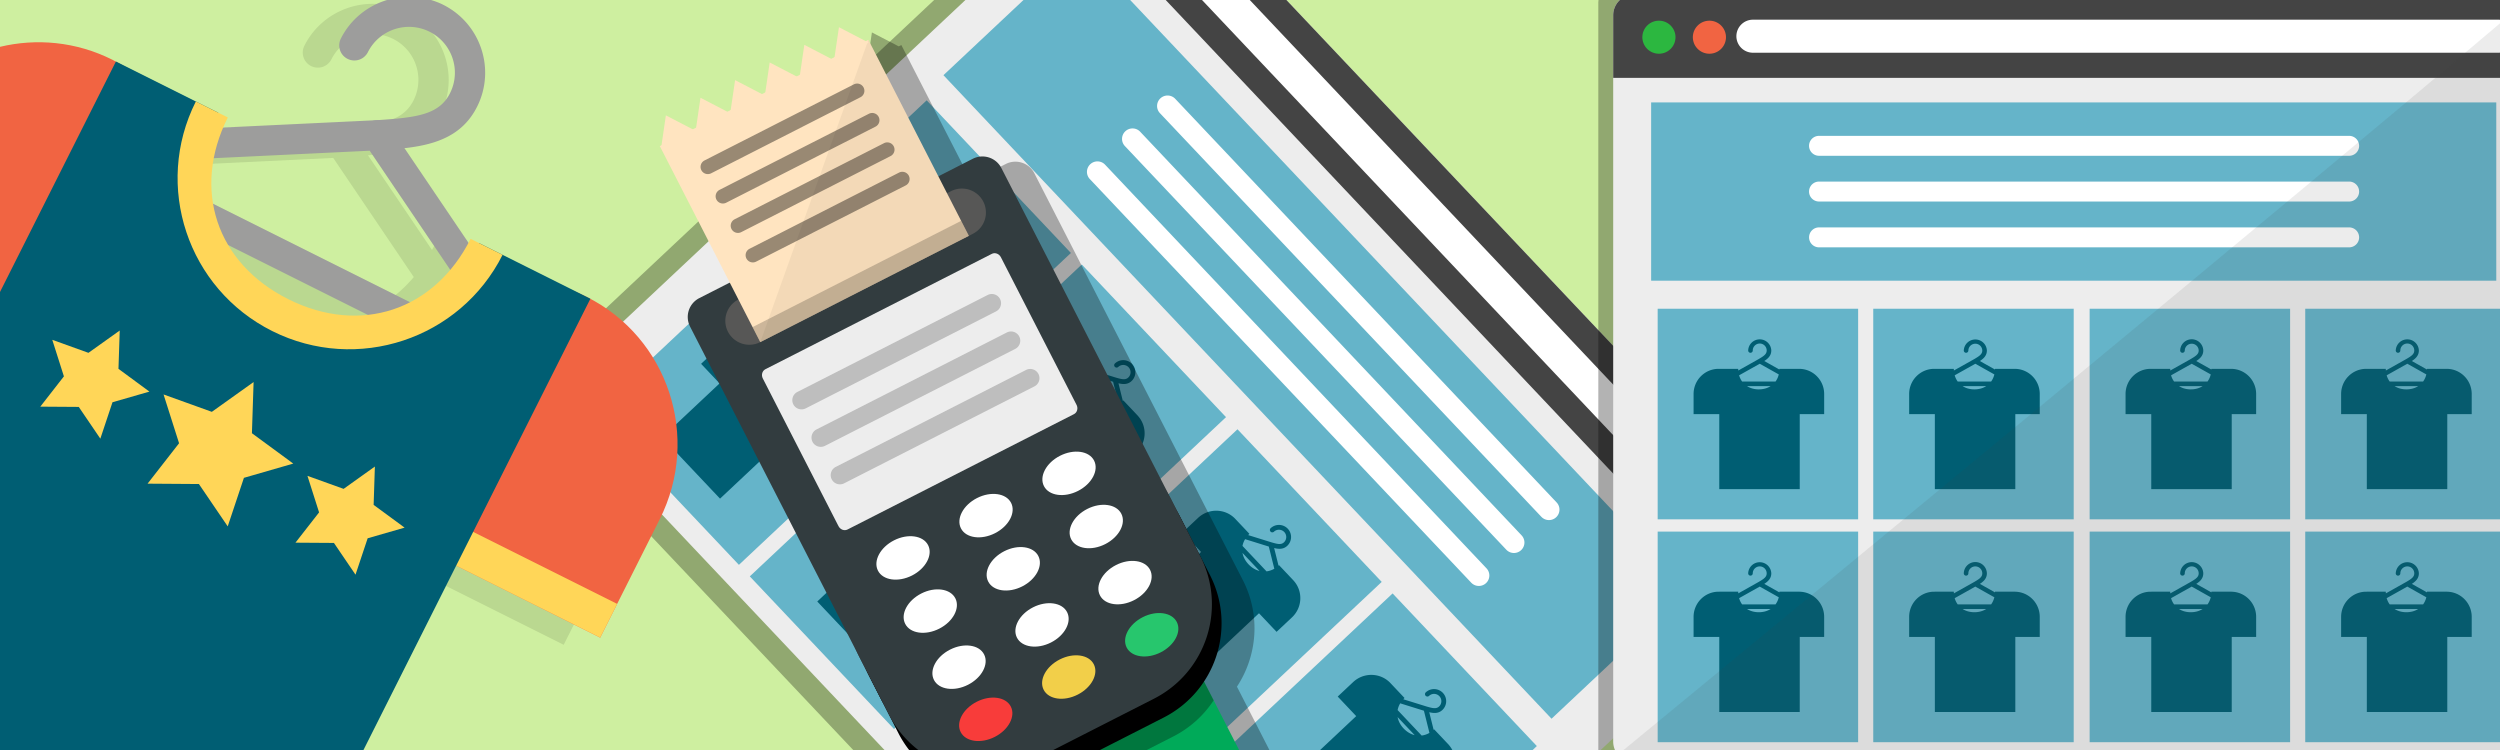 <svg xmlns="http://www.w3.org/2000/svg" width="480" height="144" viewBox="0 0 480 144"><path fill="#CEEFA0" d="M-.038 0H480v144H-.038z"/><g opacity=".3"><path d="M163.817 144H301.33l37.044-34.802a4.193 4.193 0 0 0 .182-5.942L240.986 0h-61.63L102.11 72.566a4.197 4.197 0 0 0-.18 5.94L163.817 144z"/><path d="M240.986 0H217.81l111.36 117.847 9.204-8.648a4.193 4.193 0 0 0 .182-5.943L240.986 0z"/><path d="M233.953 0h-9.172L325.8 106.902a3.345 3.345 0 0 0 4.716.144 3.322 3.322 0 0 0 .142-4.706L233.953 0z"/><ellipse transform="rotate(-42.845 210.884 15.484)" cx="210.869" cy="15.486" rx=".046" ry=".069"/><path d="M168.64 77.665l-27.694-29.31 30.97-29.092 27.693 29.308zM198.423 109.184L170.73 79.876l30.968-29.095 27.694 29.31zM228.317 140.82l-27.693-29.307 30.97-29.094 27.693 29.306zM288.266 144l.804-.756-27.695-29.307-30.968 29.093.916.97zM135.868 108.452l-27.695-29.306 30.97-29.095 27.694 29.308zM165.65 139.97l-27.693-29.306 30.97-29.095 27.693 29.307zM224.932 144l1.582-1.486-27.694-29.308-30.968 29.095 1.605 1.7zM190.505 0L175.14 14.437l116.753 123.558 26.217-24.632L210.99 0z"/><path d="M182.702 48.336l.003-.003-2.058-2.176-.55-.584-.2-.21c-.033.032-.067.063-.102.093l-.842-3.384c.895.215 1.775.27 2.52-.43a2.32 2.32 0 0 0 .098-3.28 2.336 2.336 0 0 0-3.29-.1.46.46 0 0 0-.02.652c.177.186.47.195.656.02a1.405 1.405 0 0 1 1.98.06c.53.56.505 1.447-.058 1.977-.544.512-1.23.345-2.394.008l-4.475-1.393c.075-.08.154-.163.238-.24l-.225-.238-.525-.556-1.872-1.98-.003.002c-.03-.03-.057-.063-.085-.095-1.913-2.024-5.122-2.105-7.167-.185l-2.11 1.983-.843.79 3.55 3.758-10.283 9.66-.748.703 11.117 11.766.748-.704 10.283-9.66 3.375 3.57.842-.79 2.11-1.983c2.018-1.892 2.153-5.02.332-7.05zm-8.67-3.146c-.628-.667-1.013-1.416-1.154-2.18l3.27 3.46c-.757-.186-1.483-.613-2.115-1.28zm3.896-3.407l1.06 4.26c-.48.273-.985.445-1.494.508l-4.616-4.885c.083-.445.25-.883.5-1.3l4.55 1.418zM212.484 79.855l.003-.003-2.058-2.178-.55-.582-.2-.21a2.947 2.947 0 0 1-.102.09l-.842-3.38c.895.212 1.776.267 2.52-.433.935-.878.977-2.35.1-3.28a2.334 2.334 0 0 0-3.292-.1.458.458 0 0 0-.02.65c.176.19.47.197.656.023a1.402 1.402 0 0 1 1.98.06c.53.56.505 1.446-.058 1.974-.545.513-1.23.345-2.395.007l-4.475-1.393c.077-.08.156-.16.24-.24l-.224-.236-.525-.557-1.872-1.98-.002.003c-.028-.03-.056-.066-.085-.097-1.913-2.024-5.122-2.105-7.167-.184l-2.112 1.982-.84.79 3.55 3.758L184.428 84l-.75.703L194.8 96.47l.746-.702 10.284-9.66 3.375 3.57.84-.79 2.113-1.984c2.013-1.89 2.15-5.02.326-7.05zm-8.668-3.146c-.63-.668-1.013-1.416-1.155-2.183l3.272 3.462c-.758-.186-1.485-.613-2.116-1.28zm3.896-3.407l1.06 4.26a4.013 4.013 0 0 1-1.494.506l-4.617-4.887c.084-.445.25-.88.5-1.298l4.552 1.418zM242.38 111.492l.002-.003-2.058-2.18-.55-.58-.2-.212c-.033.03-.067.063-.102.093l-.842-3.384c.895.215 1.776.27 2.52-.43.936-.877.978-2.35.098-3.28a2.335 2.335 0 0 0-3.29-.1.462.462 0 0 0 .634.673 1.404 1.404 0 0 1 1.98.06c.53.56.505 1.447-.057 1.975-.545.513-1.23.345-2.394.007l-4.474-1.392c.076-.08.154-.163.238-.24l-.224-.238-.524-.557-1.873-1.98h-.003c-.03-.03-.056-.062-.085-.094-1.912-2.022-5.122-2.104-7.166-.183l-2.113 1.982-.842.79 3.55 3.758-10.282 9.66-.748.703 11.117 11.766.748-.702 10.284-9.66 3.374 3.57.842-.79 2.112-1.984c2.013-1.892 2.148-5.02.327-7.048zm-8.67-3.146c-.63-.667-1.014-1.417-1.155-2.18l3.27 3.46c-.756-.186-1.483-.613-2.114-1.28zm3.895-3.407l1.06 4.258a4.035 4.035 0 0 1-1.493.507l-4.615-4.885c.082-.446.248-.883.498-1.3l4.55 1.42zM247.468 144h25.37a4.994 4.994 0 0 0-.677-.99l.004-.003-2.057-2.176-.55-.583-.2-.21c-.033.032-.068.063-.102.092l-.842-3.384c.895.215 1.776.27 2.52-.43a2.32 2.32 0 0 0 .098-3.28 2.334 2.334 0 0 0-3.29-.1.462.462 0 0 0 .635.673 1.403 1.403 0 0 1 1.98.058c.53.56.505 1.448-.057 1.977-.545.51-1.23.345-2.395.007l-4.475-1.393c.076-.082.154-.164.238-.242l-.224-.237-.526-.555-1.872-1.982-.002.003c-.03-.03-.056-.063-.085-.095-1.914-2.023-5.123-2.104-7.167-.184l-2.11 1.983-.844.79 3.55 3.757-6.918 6.503zm15.37-8.96l4.55 1.418 1.06 4.258c-.48.274-.984.446-1.493.51l-4.616-4.887c.082-.447.248-.884.498-1.3zm2.77 6.106c-.756-.187-1.484-.614-2.114-1.28s-1.015-1.418-1.156-2.182l3.27 3.462zM149.93 79.125l.002-.003-2.057-2.178-.552-.583-.197-.208c-.033.03-.068.062-.103.09l-.84-3.382c.894.215 1.774.27 2.518-.43a2.32 2.32 0 0 0 .1-3.282 2.335 2.335 0 0 0-3.29-.098.462.462 0 0 0 .634.672 1.404 1.404 0 0 1 1.98.06c.53.56.505 1.448-.058 1.976-.545.513-1.23.345-2.394.007l-4.474-1.393c.076-.08.154-.16.238-.24l-.224-.237-.526-.557-1.872-1.98-.002.002c-.03-.03-.057-.065-.085-.096-1.914-2.023-5.123-2.104-7.167-.184l-2.112 1.983-.842.79 3.55 3.76-10.282 9.66-.75.7 11.118 11.765.748-.7 10.283-9.662 3.374 3.57.843-.79 2.11-1.983c2.015-1.892 2.15-5.02.33-7.048zm-8.668-3.146c-.63-.667-1.016-1.418-1.156-2.182l3.27 3.462c-.757-.187-1.484-.614-2.114-1.28zm3.894-3.408l1.06 4.26c-.48.273-.985.443-1.493.507l-4.616-4.887c.083-.446.25-.883.5-1.3l4.55 1.42zM179.712 110.644l.003-.003-2.058-2.177-.55-.584-.2-.21-.1.093-.844-3.384c.896.214 1.776.268 2.52-.43a2.32 2.32 0 0 0 .1-3.283 2.335 2.335 0 0 0-3.292-.098.46.46 0 0 0-.02.65c.176.186.47.195.656.02a1.404 1.404 0 0 1 1.98.06c.53.563.505 1.448-.057 1.978-.546.512-1.232.345-2.396.006l-4.475-1.392c.075-.083.153-.163.237-.242l-.224-.238-.524-.555-1.874-1.98-.003.002c-.03-.03-.056-.065-.085-.097-1.913-2.023-5.122-2.105-7.167-.185l-2.11 1.984-.842.79 3.55 3.758-10.283 9.66-.747.702 11.117 11.765.748-.702 10.284-9.66 3.374 3.57.843-.79 2.11-1.982c2.016-1.893 2.15-5.02.33-7.05zm-8.668-3.148c-.63-.666-1.014-1.415-1.156-2.18l3.27 3.462c-.756-.186-1.483-.613-2.114-1.282zm3.895-3.406l1.058 4.26c-.48.272-.984.445-1.493.507l-4.616-4.885c.082-.447.248-.883.5-1.3l4.55 1.418zM184.135 144h26.48a4.982 4.982 0 0 0-1.007-1.72l.003-.004-2.057-2.177-.55-.584-.2-.21c-.032.03-.066.063-.1.093l-.843-3.385c.895.214 1.775.27 2.52-.43.935-.88.978-2.35.098-3.28a2.335 2.335 0 0 0-3.29-.1.46.46 0 0 0-.022.652c.176.186.47.195.656.02a1.405 1.405 0 0 1 1.982.06 1.4 1.4 0 0 1-.06 1.977c-.543.51-1.23.345-2.394.007l-4.474-1.392c.076-.082.154-.164.238-.243l-.224-.236-.526-.556-1.872-1.982-.003.003c-.03-.03-.056-.064-.086-.095-1.912-2.025-5.12-2.106-7.166-.186l-2.112 1.983-.842.79 3.55 3.758-7.7 7.235zm16.147-9.69l4.552 1.418 1.06 4.26a4.033 4.033 0 0 1-1.494.507l-4.616-4.886c.083-.448.25-.884.498-1.3zm2.773 6.105c-.758-.187-1.485-.614-2.116-1.28s-1.015-1.417-1.157-2.182l3.272 3.462zM292.78 99.308a2.018 2.018 0 0 1-2.848-.084l-73.23-77.497a2.005 2.005 0 0 1 .086-2.84 2.02 2.02 0 0 1 2.85.084l73.228 77.497c.763.807.725 2.08-.085 2.84zM286.055 105.627a2.02 2.02 0 0 1-2.85-.084l-73.228-77.497a2.004 2.004 0 0 1 .085-2.84 2.02 2.02 0 0 1 2.85.084l73.228 77.496c.763.81.725 2.08-.085 2.84zM279.318 111.956a2.02 2.02 0 0 1-2.85-.085L203.24 34.376a2.004 2.004 0 0 1 .085-2.84 2.02 2.02 0 0 1 2.85.083l73.228 77.498a2.005 2.005 0 0 1-.085 2.84z"/></g><path fill="#EDEDED" d="M169.82 144h137.514l37.044-34.802a4.193 4.193 0 0 0 .182-5.942L246.99 0h-61.63l-77.245 72.566a4.197 4.197 0 0 0-.18 5.94L169.82 144z"/><path fill="#444" d="M246.99 0h-23.175l111.358 117.847 9.205-8.648a4.193 4.193 0 0 0 .182-5.943L246.99 0z"/><path fill="#FFF" d="M239.957 0h-9.17l101.017 106.902a3.345 3.345 0 0 0 4.717.144 3.323 3.323 0 0 0 .143-4.706L239.957 0z"/><ellipse transform="rotate(-42.845 216.888 15.484)" fill="#FCD22E" cx="216.873" cy="15.486" rx=".046" ry=".069"/><g fill="#65B4C9"><path d="M174.644 77.665l-27.694-29.31 30.968-29.092 27.695 29.308zM204.427 109.184l-27.694-29.308 30.97-29.095 27.693 29.31zM234.32 140.82l-27.693-29.307 30.97-29.094 27.693 29.306zM294.27 144l.804-.756-27.695-29.307-30.97 29.093.917.97zM141.87 108.452l-27.693-29.306 30.97-29.095L172.84 79.36zM171.654 139.97l-27.694-29.306 30.97-29.095 27.694 29.307zM230.935 144l1.583-1.486-27.694-29.308-30.97 29.095 1.607 1.7z"/></g><path fill="#65B4C9" d="M196.51 0L181.14 14.437l116.754 123.558 26.217-24.632L216.993 0z"/><path fill="#005E73" d="M188.705 48.336l.003-.003-2.058-2.176-.55-.584-.2-.21c-.033.032-.067.063-.102.093l-.842-3.384c.895.215 1.775.27 2.52-.43.935-.88.978-2.35.098-3.28a2.337 2.337 0 0 0-3.29-.1.46.46 0 0 0-.022.652c.177.186.47.195.656.02a1.405 1.405 0 0 1 1.98.06c.53.56.505 1.447-.058 1.977-.544.512-1.23.345-2.394.008l-4.475-1.393c.078-.08.157-.163.24-.24l-.224-.238-.524-.556-1.873-1.98-.004.002c-.03-.03-.057-.063-.085-.095-1.91-2.024-5.12-2.105-7.165-.185l-2.112 1.983-.842.79 3.552 3.758-10.283 9.66-.75.703 11.118 11.766.748-.704 10.283-9.66 3.374 3.57.842-.79 2.11-1.983c2.016-1.892 2.15-5.02.33-7.05zm-8.668-3.146c-.63-.667-1.015-1.416-1.155-2.18l3.27 3.46c-.758-.186-1.484-.613-2.115-1.28zm3.895-3.407l1.06 4.26c-.48.273-.984.445-1.493.508l-4.617-4.885c.083-.445.25-.883.498-1.3l4.552 1.418zM218.488 79.855l.003-.003-2.057-2.178-.55-.582-.2-.21a2.947 2.947 0 0 1-.102.09l-.84-3.38c.894.212 1.775.267 2.52-.433.934-.878.976-2.35.098-3.28a2.334 2.334 0 0 0-3.29-.1.458.458 0 0 0-.022.65c.177.19.47.197.657.023a1.402 1.402 0 0 1 1.98.06c.53.56.505 1.446-.058 1.974-.545.513-1.23.345-2.395.007l-4.475-1.393c.076-.08.155-.16.24-.24l-.225-.236-.526-.557-1.872-1.98-.003.003c-.03-.03-.057-.066-.086-.097-1.913-2.024-5.122-2.105-7.167-.184l-2.11 1.982-.843.79 3.55 3.758L190.43 84l-.748.703L200.8 96.47l.747-.704 10.283-9.66 3.375 3.57.84-.79 2.112-1.984c2.018-1.89 2.153-5.018.33-7.047zm-8.67-3.146c-.628-.668-1.012-1.416-1.154-2.183l3.27 3.462c-.756-.186-1.483-.613-2.115-1.28zm3.897-3.407l1.06 4.26c-.482.273-.985.443-1.494.506l-4.616-4.887c.083-.445.25-.88.5-1.298l4.55 1.418zM248.383 111.492l.003-.003-2.058-2.18-.55-.58-.2-.212c-.032.03-.066.063-.1.093l-.843-3.384c.895.215 1.776.27 2.52-.43.935-.877.977-2.35.098-3.28a2.334 2.334 0 0 0-3.29-.1.462.462 0 0 0 .635.673 1.403 1.403 0 0 1 1.98.06c.53.56.504 1.447-.058 1.975-.545.513-1.23.345-2.394.007l-4.474-1.392a4.47 4.47 0 0 1 .237-.24l-.225-.238-.525-.557-1.872-1.98h-.003c-.03-.03-.056-.062-.085-.094-1.913-2.022-5.123-2.104-7.167-.183l-2.112 1.982-.84.79 3.55 3.758-10.284 9.66-.748.703 11.117 11.766.747-.702 10.284-9.66 3.374 3.57.842-.79 2.112-1.984c2.015-1.892 2.15-5.02.33-7.048zm-8.668-3.146c-.63-.667-1.015-1.417-1.156-2.18l3.27 3.46c-.758-.186-1.484-.613-2.115-1.28zm3.894-3.407l1.06 4.258a4.035 4.035 0 0 1-1.495.507l-4.615-4.885c.083-.446.25-.883.5-1.3l4.55 1.42zM253.472 144h25.37a4.99 4.99 0 0 0-.676-.99l.003-.003-2.058-2.176-.55-.583-.2-.21c-.033.032-.068.063-.102.092l-.842-3.384c.895.215 1.776.27 2.52-.43.935-.88.978-2.35.098-3.28a2.334 2.334 0 0 0-3.29-.1.462.462 0 0 0 .634.673 1.405 1.405 0 0 1 1.982.058 1.4 1.4 0 0 1-.058 1.977c-.545.51-1.23.345-2.395.007l-4.476-1.393a4.93 4.93 0 0 1 .24-.242l-.225-.237-.526-.555-1.873-1.982v.003c-.03-.03-.057-.063-.086-.095-1.913-2.023-5.122-2.104-7.166-.184l-2.112 1.983-.842.79 3.55 3.757-6.922 6.503zm15.37-8.96l4.55 1.418 1.06 4.258a4.01 4.01 0 0 1-1.492.51l-4.616-4.887a3.88 3.88 0 0 1 .498-1.3zm2.77 6.106c-.756-.187-1.484-.614-2.115-1.28s-1.015-1.418-1.156-2.182l3.273 3.462zM155.933 79.125l.003-.003-2.057-2.178-.553-.583-.197-.208c-.033.03-.068.062-.103.09l-.84-3.382c.894.215 1.774.27 2.518-.43.936-.88.978-2.352.098-3.282a2.335 2.335 0 0 0-3.29-.098.462.462 0 0 0 .635.672 1.405 1.405 0 0 1 1.98.06c.53.56.506 1.448-.057 1.976-.544.513-1.23.345-2.394.007l-4.474-1.393c.076-.08.154-.16.238-.24l-.224-.237-.526-.557-1.872-1.98-.002.002c-.03-.03-.057-.065-.085-.096-1.912-2.023-5.12-2.104-7.166-.184l-2.112 1.983-.842.79 3.55 3.76-10.283 9.66-.75.7 11.118 11.765.748-.7 10.284-9.662 3.374 3.57.843-.79 2.112-1.983c2.014-1.892 2.15-5.02.328-7.048zm-8.668-3.146c-.63-.667-1.015-1.418-1.156-2.182l3.27 3.462c-.757-.187-1.484-.614-2.115-1.28zm3.895-3.408l1.06 4.26c-.48.273-.986.443-1.494.507l-4.616-4.887c.083-.446.25-.883.498-1.3l4.552 1.42zM185.716 110.644l.003-.003-2.06-2.177-.55-.584-.198-.21-.102.093-.842-3.384c.895.214 1.776.268 2.52-.43a2.32 2.32 0 0 0 .098-3.283 2.335 2.335 0 0 0-3.29-.098.46.46 0 0 0-.022.65c.176.186.47.195.657.02a1.403 1.403 0 0 1 1.98.06c.53.563.505 1.448-.057 1.978-.545.512-1.23.345-2.395.006l-4.474-1.392c.076-.083.154-.163.238-.242l-.224-.238-.525-.555-1.872-1.98-.002.002c-.03-.03-.056-.065-.085-.097-1.913-2.023-5.122-2.105-7.166-.185l-2.112 1.984-.842.79 3.55 3.758-10.282 9.66-.747.702 11.117 11.765.748-.702 10.283-9.66 3.375 3.57.843-.79 2.11-1.982c2.014-1.893 2.15-5.02.328-7.05zm-8.668-3.148c-.63-.666-1.015-1.415-1.156-2.18l3.27 3.462c-.756-.186-1.483-.613-2.114-1.282zm3.894-3.406l1.06 4.26c-.48.272-.984.445-1.493.507l-4.617-4.885c.083-.447.25-.883.5-1.3l4.55 1.418zM190.14 144h26.478a4.982 4.982 0 0 0-1.007-1.72l.004-.004-2.058-2.177-.55-.584-.2-.21c-.032.03-.066.063-.1.093l-.844-3.385c.896.214 1.776.27 2.52-.43a2.32 2.32 0 0 0 .1-3.28 2.335 2.335 0 0 0-3.292-.1.46.46 0 0 0 .634.673 1.405 1.405 0 0 1 1.982.06c.53.56.504 1.446-.06 1.976-.543.51-1.23.345-2.393.007l-4.475-1.392c.076-.082.154-.164.24-.243l-.225-.236-.525-.556-1.872-1.982-.003.003c-.028-.03-.055-.064-.085-.095-1.912-2.025-5.12-2.106-7.166-.186l-2.11 1.983-.843.79 3.55 3.758-7.7 7.235zm16.146-9.69l4.55 1.418 1.06 4.26c-.48.272-.984.444-1.493.507l-4.616-4.886c.084-.448.25-.884.5-1.3zm2.772 6.105c-.758-.187-1.485-.614-2.116-1.28-.63-.668-1.014-1.417-1.156-2.182l3.272 3.462z"/><path fill="#FFF" d="M298.785 99.308a2.016 2.016 0 0 1-2.848-.084l-73.23-77.497a2.005 2.005 0 0 1 .086-2.84 2.02 2.02 0 0 1 2.85.084l73.228 77.497c.763.807.725 2.08-.085 2.84zM292.058 105.627a2.017 2.017 0 0 1-2.848-.084l-73.23-77.497a2.004 2.004 0 0 1 .085-2.84 2.018 2.018 0 0 1 2.848.084l73.23 77.496c.763.81.725 2.08-.085 2.84zM285.322 111.956a2.02 2.02 0 0 1-2.85-.085l-73.228-77.495a2.004 2.004 0 0 1 .085-2.84 2.017 2.017 0 0 1 2.847.083l73.23 77.498a2.004 2.004 0 0 1-.085 2.84z"/><g><path opacity=".3" d="M140.6 58.236a4.062 4.062 0 0 0-1.777 5.476l32.576 63.57c.004.01.006.017.01.024l5.598 10.92c0 .002 0 .002.002.003l1.855 3.622A20.38 20.38 0 0 0 180.15 144h63.573l-6.23-12.158c3.898-5.916 4.6-13.688 1.14-20.443l-1.853-3.614c0-.003-.002-.006-.003-.007l-5.184-10.114-33.003-64.404a4.083 4.083 0 0 0-5.492-1.77l-6.608 3.366L173.06 8.65l-.5.257-5.154-2.683-.845 5.74-.643.327-5.16-2.68-.84 5.738-.644.328-5.162-2.68-.84 5.737-.644.327-5.16-2.68-.844 5.74-.645.328-5.157-2.683-.837 5.737-.645.328-5.163-2.68-.84 5.737-.32.165 13.427 26.203-5.84 2.98z"/><path fill="#00AA59" d="M187.63 144h50.277l-25.12-49.02a1.58 1.58 0 0 0-2.122-.687l-37.06 18.882a1.567 1.567 0 0 0-.688 2.116L187.63 144z"/><path opacity=".7" d="M209.56 144l-19.97-38.967-11.11 5.662L195.544 144z"/><path opacity=".3" d="M187.63 144h32.544l5.098-2.598a20.244 20.244 0 0 0 7.75-6.937l-19.617-38.28a1.576 1.576 0 0 0-2.118-.682l-21.075 10.737-11.115 5.662-4.87 2.483a1.567 1.567 0 0 0-.69 2.112L187.63 144z"/><path fill="#323C3F" d="M229.01 103.972a4.07 4.07 0 0 1-1.776 5.478l-52.5 26.746a4.087 4.087 0 0 1-5.492-1.772L132.494 62.71a4.063 4.063 0 0 1 1.778-5.475l52.498-26.747a4.088 4.088 0 0 1 5.492 1.77l36.748 71.714z"/><path d="M172.537 140.852A20.455 20.455 0 0 0 174.55 144h36.65l12.215-6.224c10.037-5.113 14.016-17.37 8.89-27.38l-5.598-10.917c-5.127-10.01-17.424-13.98-27.46-8.864l-23.422 11.934c-10.033 5.112-14.013 17.37-8.883 27.38l5.595 10.922z"/><path fill="#323C3F" d="M170.68 137.227a20.24 20.24 0 0 0 5.634 6.773h25.92l19.324-9.848c10.037-5.112 14.02-17.37 8.89-27.375l-5.598-10.922c-5.13-10.01-17.422-13.977-27.46-8.863l-23.42 11.935c-10.034 5.11-14.014 17.37-8.887 27.38l5.597 10.92z"/><path fill="#EDEDED" d="M206.7 77.737c.34.668.118 1.464-.494 1.777l-43.48 22.15c-.614.314-1.392.026-1.734-.642L146.46 72.667c-.34-.667-.12-1.463.495-1.777l43.48-22.152c.612-.312 1.39-.024 1.733.643L206.7 77.738z"/><path fill="#FFF" d="M220.815 109.41c.954 1.863-.425 4.474-3.084 5.828-2.657 1.354-5.585.94-6.54-.923-.956-1.863.426-4.472 3.083-5.826 2.66-1.356 5.586-.942 6.542.92zM204.88 117.53c.956 1.86-.424 4.472-3.084 5.825-2.657 1.354-5.584.94-6.54-.92-.955-1.865.426-4.475 3.084-5.828 2.657-1.35 5.586-.94 6.54.922zM188.945 125.646c.955 1.864-.425 4.473-3.084 5.83-2.655 1.353-5.585.937-6.54-.924-.955-1.863.426-4.472 3.084-5.824 2.66-1.356 5.588-.945 6.54.918z"/><path fill="#27C66D" d="M225.945 119.423c.955 1.862-.426 4.47-3.084 5.825-2.657 1.354-5.585.94-6.54-.922-.956-1.867.425-4.476 3.083-5.83 2.657-1.35 5.585-.94 6.542.927z"/><path fill="#F2CF49" d="M210.01 127.54c.954 1.863-.426 4.47-3.083 5.824-2.657 1.356-5.586.943-6.542-.922-.956-1.862.425-4.472 3.083-5.825 2.66-1.355 5.587-.94 6.542.922z"/><path fill="#F83C3A" d="M194.075 135.657c.956 1.863-.425 4.473-3.082 5.827-2.657 1.353-5.586.94-6.542-.923-.954-1.863.427-4.47 3.084-5.825 2.657-1.354 5.586-.94 6.54.922z"/><path fill="#FFF" d="M215.294 98.637c.956 1.867-.424 4.473-3.083 5.83-2.655 1.353-5.584.94-6.542-.926-.955-1.862.428-4.47 3.085-5.824s5.587-.94 6.54.92zM199.36 106.758c.955 1.863-.426 4.473-3.082 5.827-2.66 1.353-5.587.94-6.542-.926-.957-1.863.424-4.473 3.08-5.826 2.66-1.355 5.588-.943 6.545.924zM183.425 114.873c.957 1.867-.424 4.476-3.083 5.828-2.657 1.356-5.587.944-6.542-.922-.955-1.864.426-4.47 3.085-5.826 2.657-1.354 5.584-.94 6.54.92zM210.062 88.43c.956 1.865-.424 4.474-3.082 5.827-2.658 1.354-5.586.94-6.542-.924-.955-1.86.424-4.47 3.083-5.823 2.66-1.356 5.588-.943 6.542.92zM194.13 96.547c.954 1.867-.427 4.475-3.086 5.827-2.657 1.354-5.584.943-6.54-.923-.955-1.86.425-4.468 3.08-5.822 2.663-1.355 5.59-.942 6.545.92zM178.194 104.666c.956 1.865-.426 4.474-3.082 5.828-2.66 1.354-5.587.94-6.543-.924-.956-1.862.425-4.473 3.084-5.826 2.657-1.352 5.586-.94 6.54.922z"/><path fill="#575756" d="M188.794 38.708a4.595 4.595 0 0 1-2.01 6.187L145.97 65.688a4.616 4.616 0 0 1-6.203-2.002 4.588 4.588 0 0 1 2.01-6.184l40.814-20.795a4.62 4.62 0 0 1 6.204 2z"/><path fill="#FFE4C0" d="M166.732 7.65l-40.046 20.405 19.285 37.633 40.047-20.405z"/><path opacity=".05" d="M166.732 7.65l-20.76 58.038 40.045-20.405z"/><path opacity=".2" d="M184.54 42.4L144.49 62.802l1.48 2.886 40.045-20.405z"/><path fill="#FFE4C0" d="M126.92 28.507l.928-6.355 5.716 2.968zM133.564 25.12l.93-6.352 5.71 2.97z"/><path fill="#FFE4C0" d="M140.203 21.738l.935-6.355 5.712 2.966zM146.85 18.35l.93-6.354 5.718 2.968zM153.498 14.964l.932-6.355 5.712 2.97zM160.142 11.58l.935-6.357 5.71 2.97z"/><path d="M174.492 33.74c.35.687.077 1.518-.604 1.866l-28.678 14.61a1.388 1.388 0 1 1-1.265-2.47l28.677-14.612a1.4 1.4 0 0 1 1.87.607zM171.596 28.095c.35.682.08 1.52-.6 1.868L142.318 44.57c-.68.348-1.52.08-1.87-.606-.35-.68-.078-1.52.603-1.864l28.678-14.612a1.393 1.393 0 0 1 1.868.607zM168.704 22.45c.35.68.078 1.518-.603 1.863l-28.674 14.61a1.397 1.397 0 0 1-1.874-.604 1.388 1.388 0 0 1 .604-1.868l28.678-14.61a1.394 1.394 0 0 1 1.87.608zM165.81 16.802a1.38 1.38 0 0 1-.602 1.864l-28.676 14.612a1.4 1.4 0 0 1-1.874-.606 1.388 1.388 0 0 1 .606-1.864l28.678-14.61a1.388 1.388 0 0 1 1.867.604z" opacity=".4"/><g opacity=".2"><path d="M199.382 71.802c.447.87.1 1.938-.768 2.38l-36.542 18.616a1.768 1.768 0 0 1-1.613-3.15L197 71.033a1.78 1.78 0 0 1 2.382.77z"/></g><g opacity=".2"><path d="M195.697 64.61a1.767 1.767 0 0 1-.77 2.376l-36.54 18.62a1.78 1.78 0 0 1-2.382-.774 1.765 1.765 0 0 1 .767-2.38l36.54-18.616a1.778 1.778 0 0 1 2.385.774z"/></g><g opacity=".2"><path d="M192.008 57.412c.445.87.1 1.936-.77 2.378L154.7 78.406c-.87.442-1.935.1-2.38-.77-.445-.87-.1-1.934.767-2.378l36.542-18.617a1.774 1.774 0 0 1 2.38.772z"/></g></g><path opacity=".1" d="M106.344 58.754l.01-.02-16.86-8.428-3.31-1.655-1.208-.603-1.625-.812c-.13.26-.268.51-.404.764L70.654 29.824c5.744-.655 11.066-2.235 13.942-7.956 3.618-7.194.694-15.98-6.518-19.584-7.213-3.606-16.023-.688-19.64 6.506a2.895 2.895 0 0 0 1.295 3.89 2.912 2.912 0 0 0 3.9-1.293c2.182-4.337 7.49-6.096 11.838-3.922 4.347 2.172 6.11 7.468 3.93 11.803-2.105 4.187-6.507 4.68-14.102 5.185l-29.45 1.41c.273-.647.562-1.292.886-1.936l-6.14-3.07L15.25 13.19l-.01.02c-.237-.127-.47-.26-.712-.38A31.454 31.454 0 0 0-.038 9.497V144h63.514l17.11-34.022L108.23 123.8l3.257-6.474 8.175-16.26c7.793-15.5 1.818-34.258-13.32-42.312zm-57.988.07c-5.166-2.582-9.06-6.18-11.552-10.393l26.812 13.406c-4.875.53-10.095-.43-15.26-3.01zm23.377.587L33.9 40.497c-.473-2.812-.437-5.752.135-8.744l29.943-1.433 15.47 22.875c-2.242 2.66-4.85 4.748-7.715 6.216z"/><g><path fill="#9D9D9C" d="M85.082.908c-.76-.38-1.538-.67-2.324-.908H74.31c-3.72 1.118-6.994 3.686-8.87 7.414a2.895 2.895 0 0 0 1.297 3.89 2.91 2.91 0 0 0 3.9-1.293c2.182-4.335 7.49-6.094 11.838-3.92 4.346 2.172 6.11 7.47 3.928 11.804-2.106 4.188-6.513 4.68-14.12 5.184a2.896 2.896 0 0 0-1.11 5.483c.45.224.962.336 1.496.3 7.487-.494 15.23-1.01 18.93-8.368 3.618-7.194.694-15.978-6.518-19.584z"/><path fill="#9D9D9C" d="M104.086 77.19a.18.18 0 0 1-.034-.017L12.436 31.368a2.894 2.894 0 0 1 1.165-5.483l58.74-2.81a2.897 2.897 0 0 1 2.547 1.274l32.71 48.36c.74.857.933 2.112.392 3.188a2.91 2.91 0 0 1-3.904 1.292zm-79.13-46.046l71.79 35.894L70.98 28.94l-46.027 2.204z"/><path fill="#F16442" d="M21.532 11.45C14.594 7.98 6.982 7.31-.038 9v55.79l24.172 12.085 11.433-22.734c7.918-15.745 1.634-34.86-14.035-42.694zM115.236 122.423L126.67 99.69c7.915-15.744 1.634-34.86-14.035-42.693-15.67-7.833-34.79-1.42-42.707 14.325L58.496 94.056l56.74 28.367z"/><path fill="#FFD658" d="M-.038 56.687v8.104l115.274 57.633 3.257-6.475z"/><path fill="#005E73" d="M91.98 46.67c-6.934 13.79-23.77 19.363-37.596 12.45-13.83-6.915-19.42-23.7-12.485-37.487L22.253 11.81-.04 56.14V144h69.826l43.57-86.642L91.98 46.67z"/><path fill="#FFD658" d="M55.36 57.447C41.53 50.533 36.804 36.34 43.74 22.55l-6.14-3.067C29.442 35.7 36.016 55.438 52.282 63.57c16.264 8.13 36.06 1.576 44.215-14.642l-6.142-3.07C83.422 59.65 69.19 64.36 55.36 57.45z"/><g fill="#FFD658"><path d="M22.987 63.46l-.24 7.36 5.942 4.368-7.093 2.046-2.33 6.99-4.143-6.095-7.386-.052 4.532-5.815-2.233-7.018 6.946 2.5zM71.976 89.576l-.238 7.36 5.943 4.37-7.092 2.045-2.332 6.988-4.144-6.096-7.387-.05 4.537-5.814-2.234-7.017 6.944 2.5zM48.69 73.353l-.32 9.825 7.935 5.832-9.472 2.734-3.11 9.322-5.533-8.132-9.857-.07 6.048-7.76-2.978-9.368 9.27 3.338z"/></g></g><path opacity=".3" d="M480 0H306.917c-.013.135-.04.268-.04.406V144H480V0z"/><g><path fill="#EDEDED" d="M480 0H311.02a3.988 3.988 0 0 0-1.286 2.928v139.468c0 .57.124 1.113.34 1.604H480V0z"/><path fill="#444" d="M480 0H311.02a3.988 3.988 0 0 0-1.286 2.928v12.017H480V0z"/><path fill="#2CB740" d="M321.695 7.144a3.174 3.174 0 0 1-3.18 3.17 3.175 3.175 0 0 1-3.182-3.17 3.178 3.178 0 0 1 3.182-3.17c1.756 0 3.18 1.422 3.18 3.17z"/><path fill="#F16442" d="M331.388 7.144a3.178 3.178 0 0 1-3.186 3.17 3.173 3.173 0 0 1-3.175-3.17 3.175 3.175 0 0 1 3.175-3.17 3.18 3.18 0 0 1 3.186 3.17z"/><path fill="#FFF" d="M480 3.8c-.062-.005-.12-.02-.184-.02h-143.25a3.18 3.18 0 0 0-3.18 3.174 3.18 3.18 0 0 0 3.18 3.17h143.25c.063 0 .122-.015.184-.02V3.8z"/><ellipse fill="#FCD22E" cx="341.104" cy="29.868" rx=".065" ry=".043"/><g fill="#65B4C9"><path d="M318.273 59.278h38.49v40.434h-38.49zM359.665 59.278h38.488v40.434h-38.488zM401.212 59.278H439.7v40.434h-38.488zM442.604 59.278H480v40.434h-37.396zM318.273 102.066h38.49v40.436h-38.49zM359.665 102.066h38.488v40.436h-38.488zM401.212 102.066H439.7v40.436h-38.488zM442.604 102.066H480v40.436h-37.396z"/></g><path fill="#65B4C9" d="M317.02 19.663h162.265v34.23H317.02z"/><path fill="#005E73" d="M345.547 70.82v-.003h-3.9c0 .042 0 .087-.003.13l-2.903-1.63c.734-.478 1.347-1.052 1.347-2.023a2.22 2.22 0 0 0-4.437 0c0 .244.196.44.44.44a.44.44 0 0 0 .44-.44 1.336 1.336 0 0 1 2.674 0c0 .71-.565 1.076-1.56 1.66l-3.893 2.185a4.81 4.81 0 0 1-.013-.322H330.1v.004c-.042 0-.082-.004-.123-.004-2.658 0-4.81 2.165-4.81 4.835v3.857h4.933V93.913h15.45V79.51h4.69V75.65c0-2.63-2.088-4.766-4.69-4.83zm-7.853 3.94c-.875 0-1.647-.226-2.272-.627h4.547c-.627.4-1.4.626-2.276.626zm.176-4.92l3.656 2.05c-.124.51-.334.97-.624 1.365h-6.416c-.256-.35-.45-.75-.578-1.195l3.962-2.22zM386.94 70.82v-.003h-3.9c0 .042 0 .087-.003.13l-2.903-1.63c.734-.478 1.347-1.052 1.347-2.023a2.22 2.22 0 0 0-4.435 0 .44.44 0 0 0 .88 0 1.337 1.337 0 0 1 2.673 0c0 .71-.563 1.076-1.56 1.66l-3.894 2.185a5.607 5.607 0 0 1-.01-.322h-3.643v.004c-.04 0-.083-.004-.123-.004-2.66 0-4.812 2.165-4.812 4.835v3.857h4.934V93.913h15.45V79.51h4.69V75.65c0-2.63-2.088-4.766-4.69-4.83zm-7.853 3.94c-.875 0-1.648-.226-2.273-.627h4.547c-.625.4-1.397.626-2.273.626zm.175-4.92l3.656 2.05c-.125.51-.333.97-.624 1.365h-6.415c-.257-.35-.45-.75-.578-1.195l3.96-2.22zM428.488 70.82v-.003h-3.901c0 .042 0 .087-.002.13l-2.904-1.63c.735-.478 1.35-1.052 1.35-2.023a2.22 2.22 0 0 0-4.438 0 .44.44 0 0 0 .883 0 1.337 1.337 0 0 1 2.673 0c0 .71-.564 1.076-1.56 1.66l-3.892 2.185a4.215 4.215 0 0 1-.014-.322h-3.642v.004c-.04 0-.08-.004-.122-.004-2.658 0-4.812 2.165-4.812 4.835v3.857h4.934V93.913h15.45V79.51h4.69V75.65c0-2.63-2.088-4.766-4.69-4.83zm-7.854 3.94c-.876 0-1.648-.226-2.273-.627h4.547c-.624.4-1.396.626-2.273.626zm.175-4.92l3.656 2.05c-.125.51-.334.97-.624 1.365h-6.415a3.708 3.708 0 0 1-.58-1.195l3.962-2.22zM469.88 70.82v-.003h-3.9c0 .042 0 .087-.003.13l-2.903-1.63c.734-.478 1.348-1.052 1.348-2.023a2.22 2.22 0 0 0-4.437 0 .44.44 0 0 0 .88 0 1.337 1.337 0 0 1 2.674 0c0 .71-.564 1.076-1.56 1.66h-.002l-3.893 2.185a5.598 5.598 0 0 1-.012-.322H454.43v.004c-.042 0-.083-.004-.123-.004-2.658 0-4.812 2.165-4.812 4.835v3.857h4.934V93.913h15.45V79.51h4.69V75.65c0-2.63-2.088-4.766-4.69-4.83zm-7.854 3.94c-.875 0-1.65-.226-2.273-.627h4.547c-.625.4-1.398.626-2.274.626zm.175-4.92l3.658 2.05c-.125.51-.334.97-.624 1.365h-6.416a3.79 3.79 0 0 1-.578-1.195l3.96-2.22zM345.547 113.61v-.005h-3.9c0 .043 0 .088-.003.13l-2.903-1.63c.734-.477 1.347-1.05 1.347-2.02a2.22 2.22 0 0 0-4.437 0c0 .24.196.437.44.437a.44.44 0 0 0 .44-.438 1.336 1.336 0 0 1 2.673 0c.002.71-.563 1.075-1.56 1.658l-3.89 2.186a4.84 4.84 0 0 1-.014-.322H330.1v.004c-.042 0-.082-.004-.123-.004-2.658 0-4.81 2.166-4.81 4.836V122.297h4.933v14.404h15.45v-14.404h4.69v-3.856c0-2.63-2.088-4.767-4.69-4.833zm-7.853 3.937c-.875 0-1.647-.223-2.272-.625h4.547c-.627.402-1.4.625-2.276.625zm.176-4.92l3.656 2.052c-.124.51-.334.97-.624 1.363h-6.416c-.256-.35-.45-.75-.578-1.194l3.962-2.223zM386.94 113.61v-.005h-3.9c0 .043 0 .088-.003.13l-2.903-1.63c.734-.477 1.347-1.05 1.347-2.02a2.218 2.218 0 0 0-4.435 0 .44.44 0 0 0 .88 0 1.336 1.336 0 0 1 2.673 0c0 .71-.563 1.074-1.56 1.657l-3.894 2.186a5.643 5.643 0 0 1-.01-.322h-3.643v.004c-.04 0-.083-.004-.123-.004-2.66 0-4.812 2.166-4.812 4.836V122.297h4.934v14.404h15.45v-14.404h4.69v-3.856c0-2.63-2.088-4.767-4.69-4.833zm-7.853 3.937c-.875 0-1.648-.223-2.273-.625h4.547c-.625.402-1.397.625-2.273.625zm.175-4.92l3.656 2.052c-.125.51-.333.97-.624 1.363h-6.415a3.76 3.76 0 0 1-.578-1.194l3.96-2.223zM428.488 113.61v-.005h-3.901c0 .043 0 .088-.002.13l-2.904-1.63c.735-.477 1.35-1.05 1.35-2.02a2.22 2.22 0 0 0-4.438 0c0 .24.2.437.44.437a.44.44 0 0 0 .443-.438 1.336 1.336 0 0 1 2.673 0c0 .71-.564 1.075-1.56 1.658l-3.892 2.186a4.24 4.24 0 0 1-.014-.322h-3.642v.004c-.04 0-.08-.004-.122-.004-2.658 0-4.812 2.166-4.812 4.836V122.297h4.934v14.404h15.45v-14.404h4.69v-3.856c0-2.63-2.088-4.767-4.69-4.833zm-7.854 3.937c-.876 0-1.648-.223-2.273-.625h4.547c-.624.402-1.396.625-2.273.625zm.175-4.92l3.656 2.052c-.125.51-.334.97-.624 1.363h-6.415a3.703 3.703 0 0 1-.58-1.194l3.962-2.223zM469.88 113.61v-.005h-3.9c0 .043 0 .088-.003.13l-2.903-1.63c.734-.477 1.348-1.05 1.348-2.02a2.22 2.22 0 0 0-4.437 0 .44.44 0 0 0 .88 0 1.336 1.336 0 0 1 2.674 0c0 .71-.564 1.074-1.56 1.657h-.002l-3.893 2.186a5.633 5.633 0 0 1-.012-.322H454.43v.004c-.042 0-.083-.004-.123-.004-2.658 0-4.812 2.166-4.812 4.836V122.297h4.934v14.404h15.45v-14.404h4.69v-3.856c0-2.63-2.088-4.767-4.69-4.833zm-7.854 3.937c-.875 0-1.65-.223-2.273-.625h4.547c-.625.402-1.398.625-2.274.625zm.175-4.92l3.658 2.052c-.125.51-.334.97-.624 1.363h-6.416c-.256-.35-.45-.75-.578-1.194l3.96-2.223z"/><path fill="#FFF" d="M452.953 27.996c0 1.06-.86 1.915-1.92 1.915H349.258a1.916 1.916 0 0 1-1.92-1.914c0-1.058.858-1.914 1.92-1.914h101.77c1.063 0 1.923.856 1.923 1.914zM452.953 36.78c0 1.058-.86 1.913-1.92 1.913H349.258a1.915 1.915 0 0 1-1.92-1.914c0-1.06.858-1.917 1.92-1.917h101.77a1.92 1.92 0 0 1 1.923 1.916zM452.953 45.573a1.92 1.92 0 0 1-1.92 1.917H349.258a1.915 1.915 0 0 1 0-3.83h101.77c1.063 0 1.923.856 1.923 1.913z"/></g><path opacity=".1" fill="#444" d="M480 4.474C441.89 36.868 339.004 121.564 311.73 144H480V4.474z"/></svg>